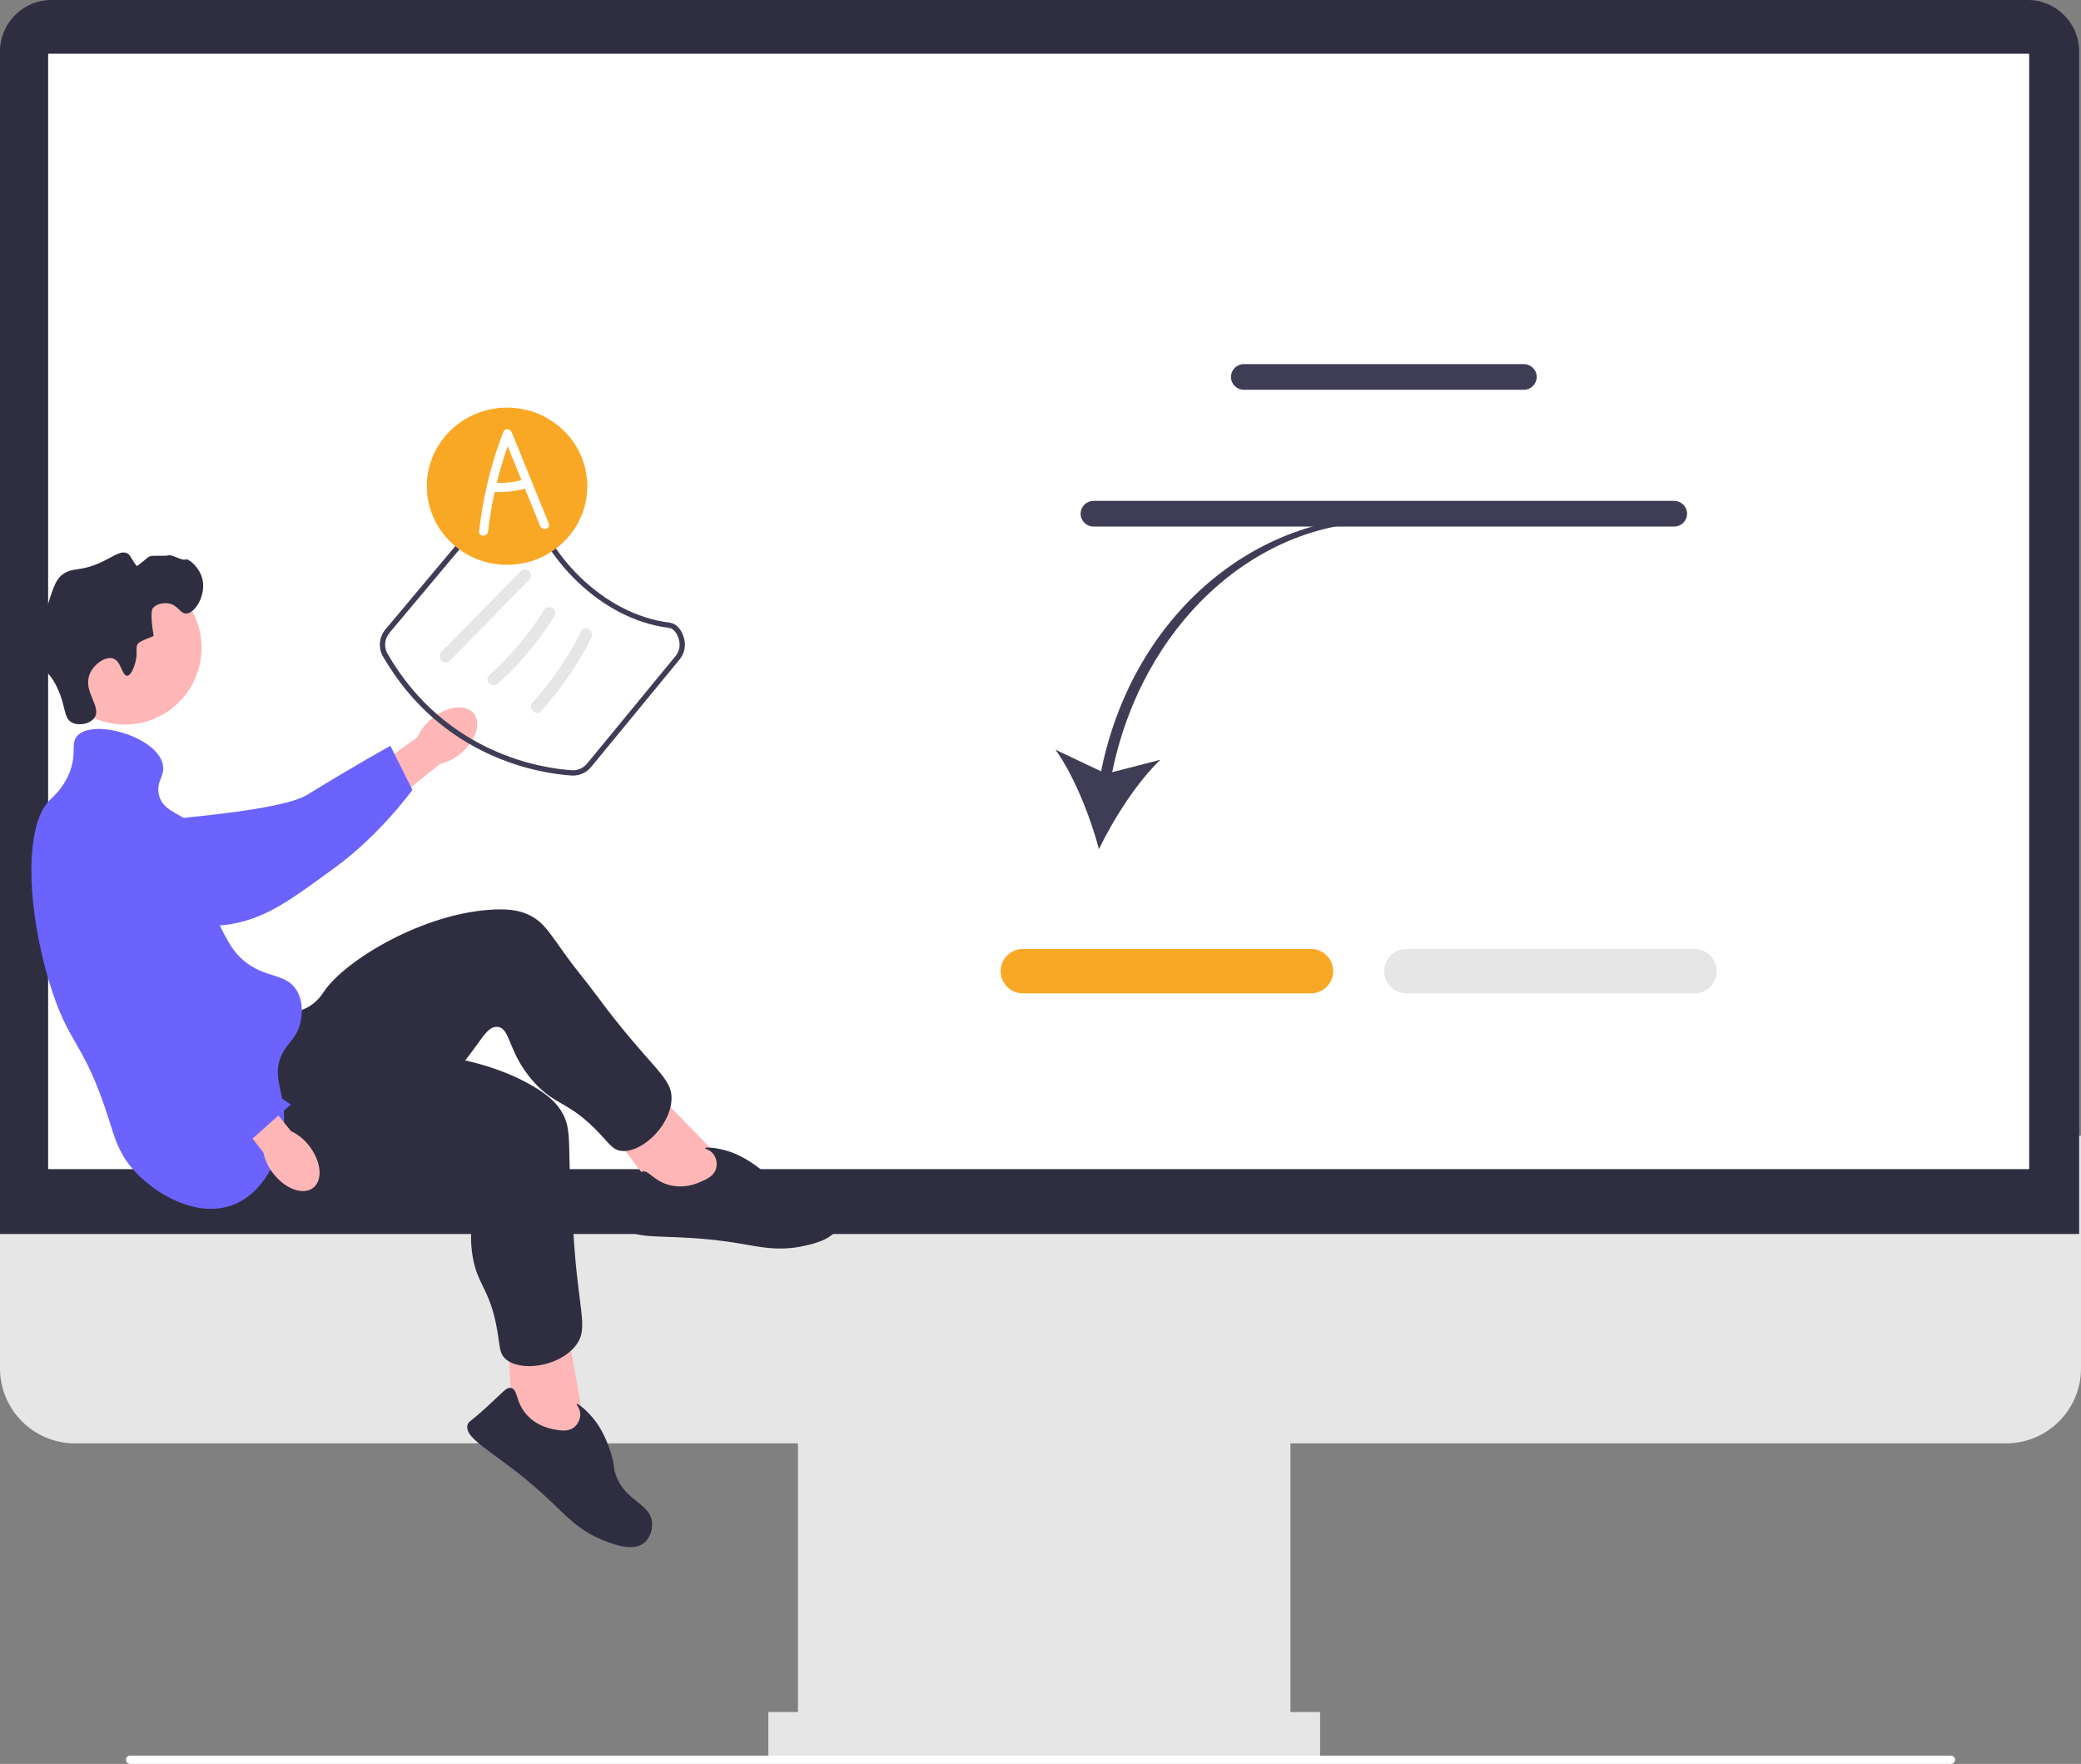 <svg width="328" height="278" viewBox="0 0 328 278" fill="none" xmlns="http://www.w3.org/2000/svg">
<rect x="0" y="0" width="328" height="278" fill="#808080" stroke="none"/>
<g clip-path="url(#clip0_371_659)">
<path d="M316.194 227.479H11.806C5.296 227.479 0 222.179 0 215.665V179.004H328V215.665C328 222.179 322.704 227.479 316.194 227.479Z" fill="#E6E6E6"/>
<path d="M203.395 221.346H125.772V276.829H203.395V221.346Z" fill="#E6E6E6"/>
<path d="M208.064 269.821H121.103V276.829H208.064V269.821Z" fill="#E6E6E6"/>
<path d="M327.708 194.481H0V8.107C0 3.637 3.635 0 8.102 0H319.606C324.074 0 327.708 3.637 327.708 8.107V194.481Z" fill="#2F2E41"/>
<path d="M319.829 8.469H7.587V184.261H319.829V8.469Z" fill="white"/>
<path d="M68.056 113.245C70.446 111.269 73.402 110.901 74.659 112.424C75.915 113.946 74.996 116.781 72.605 118.757C71.661 119.56 70.539 120.125 69.332 120.404L59.1 128.649L55.336 123.762L65.822 116.153C66.324 115.019 67.09 114.022 68.056 113.245Z" fill="#FFB6B6"/>
<path d="M8.92 131.847C8.915 131.483 8.918 128.302 11.271 126.292C13.974 123.983 17.788 124.917 19.125 125.245C22.216 126.003 22.469 127.329 25.371 128.692C30.8 131.242 23.998 129.937 27.228 129.119C28.346 128.836 44.434 127.72 48.439 125.253C56.227 120.456 61.534 117.548 61.534 117.548L65.003 124.49C65.003 124.49 59.986 131.47 52.926 136.641C45.684 141.945 42.063 144.597 36.56 145.622C36.087 145.71 24.432 147.701 15.045 140.683C12.904 139.083 8.981 136.15 8.92 131.847Z" fill="#6C63FF"/>
<path d="M19.681 114.19C26.355 114.19 31.766 108.776 31.766 102.097C31.766 95.418 26.355 90.004 19.681 90.004C13.007 90.004 7.596 95.418 7.596 102.097C7.596 108.776 13.007 114.19 19.681 114.19Z" fill="#FFB6B6"/>
<path d="M114.325 183.343L101.879 170.595L95.455 177.301L104.727 189.524L113.925 190.577L114.325 183.343Z" fill="#FFB6B6"/>
<path d="M43.259 159.437C43.987 159.498 46.301 159.961 48.512 158.744C50.021 157.913 50.795 156.678 51.056 156.285C54.299 151.411 66.745 143.812 77.916 143.344C80.445 143.238 82.11 143.531 83.624 144.321C85.77 145.44 86.626 147.044 89.35 150.8C90.839 152.854 92.488 154.79 93.995 156.832C102.821 168.784 106.167 169.722 105.825 173.554C105.446 177.805 100.864 181.839 97.818 181.373C96.571 181.182 96.088 180.314 94.422 178.558C89.536 173.407 87.515 174.358 84.037 170.413C79.975 165.807 80.507 161.987 78.388 161.84C76.424 161.703 75.588 164.961 71.394 169.29C69.474 171.27 68.108 172.179 63.943 175.069C47.727 186.327 47.469 187.118 44.196 188.016C42.764 188.409 32.602 191.197 28.982 186.76C23.317 179.817 36.7 158.892 43.259 159.437Z" fill="#2F2E41"/>
<path d="M110.52 186.224C111.435 185.813 112.506 185.332 112.85 184.226C113.083 183.477 112.949 182.555 112.467 181.917C111.911 181.182 111.089 181.085 111.122 180.954C111.173 180.756 113.118 180.834 115.253 181.589C115.656 181.731 117.481 182.399 119.803 184.213C121.663 185.666 121.413 185.957 122.579 186.795C126.16 189.367 129.518 187.34 131.456 189.752C132.204 190.683 132.523 192.005 132.208 193.074C131.576 195.22 128.503 195.959 126.823 196.34C122.778 197.259 119.716 196.509 116.519 195.97C105.647 194.136 99.538 195.806 98.72 193.285C98.565 192.808 98.817 192.849 99.655 189.348C100.482 185.893 100.455 184.944 101.16 184.667C102.221 184.251 102.933 186.145 105.605 186.794C107.973 187.368 109.927 186.49 110.52 186.224Z" fill="#2F2E41"/>
<path d="M92.198 225.048L89.054 207.506L79.975 209.445L80.788 224.769L87.808 230.808L92.198 225.048Z" fill="#FFB6B6"/>
<path d="M46.81 165.333C47.379 165.792 49.032 167.476 51.545 167.711C53.26 167.872 54.593 167.285 55.03 167.106C60.448 164.896 75.012 165.601 84.517 171.491C86.67 172.825 87.883 174.003 88.692 175.507C89.84 177.639 89.649 179.447 89.794 184.086C89.874 186.623 90.152 189.151 90.254 191.687C90.85 206.536 93.092 209.193 90.659 212.171C87.959 215.476 81.904 216.239 79.645 214.142C78.721 213.284 78.808 212.294 78.415 209.904C77.263 202.897 75.056 202.548 74.392 197.329C73.617 191.235 76.2 188.374 74.529 187.061C72.98 185.844 70.461 188.071 64.561 189.295C61.861 189.855 60.221 189.839 55.153 189.891C35.418 190.094 34.76 190.603 31.548 189.507C30.143 189.028 20.17 185.624 19.664 179.919C18.872 170.991 41.689 161.196 46.81 165.333Z" fill="#2F2E41"/>
<path d="M87.433 225.293C88.422 225.467 89.577 225.671 90.483 224.949C91.095 224.461 91.502 223.622 91.461 222.824C91.414 221.903 90.788 221.361 90.889 221.272C91.042 221.136 92.608 222.293 93.951 224.118C94.204 224.462 95.34 226.04 96.243 228.845C96.967 231.093 96.596 231.194 97.091 232.542C98.611 236.683 102.527 236.893 102.777 239.977C102.873 241.168 102.395 242.441 101.535 243.148C99.808 244.569 96.85 243.453 95.247 242.825C91.384 241.312 89.272 238.971 86.929 236.729C78.961 229.102 72.969 227.051 73.707 224.506C73.847 224.024 74.032 224.199 76.69 221.773C79.314 219.379 79.824 218.579 80.562 218.746C81.673 218.997 81.2 220.965 83.047 223.003C84.684 224.809 86.793 225.181 87.433 225.293Z" fill="#2F2E41"/>
<path d="M21.328 104.409C21.799 102.725 21.208 102.111 21.81 101.355C21.81 101.355 22.053 101.051 24.22 100.23C23.58 96.518 24.059 95.891 24.059 95.891C24.611 95.167 25.716 94.992 26.468 95.087C28.059 95.287 28.341 96.726 29.359 96.694C30.766 96.65 32.453 93.832 31.929 91.39C31.502 89.398 29.66 87.919 29.199 88.176C28.741 88.43 27.093 87.308 26.468 87.533C26.041 87.686 24.033 87.482 23.577 87.694C23.08 87.925 21.655 89.362 21.519 89.181C20.573 87.922 20.593 87.483 20.044 87.211C19.071 86.731 18.013 87.619 16.189 88.497C12.436 90.304 11.337 89.226 9.604 90.747C8.728 91.516 8.259 92.984 7.355 95.891C6.092 99.954 5.46 101.986 6.07 103.927C6.693 105.905 7.609 105.475 8.961 108.266C10.467 111.374 9.948 113.18 11.37 113.891C12.47 114.441 14.237 114.091 14.904 113.088C16.046 111.37 13.094 109.045 14.101 106.337C14.719 104.675 16.626 103.415 17.795 103.766C19.117 104.163 19.215 106.535 20.044 106.498C20.754 106.467 21.247 104.702 21.328 104.409Z" fill="#2F2E41"/>
<path d="M12.174 115.981C14.647 113.206 24.72 116.078 25.665 120.481C26.054 122.292 24.618 123.057 25.023 125.142C25.614 128.192 28.962 127.984 31.447 131.089C34.975 135.496 31.341 139.805 35.302 147.161C36.148 148.733 36.862 150.058 38.354 151.34C41.777 154.282 44.962 153.273 46.706 156.001C48.009 158.041 47.473 160.555 47.348 161.144C46.834 163.559 45.439 164.147 44.457 166.126C42.822 169.419 44.673 171.836 44.778 175.77C44.91 180.691 42.296 187.514 37.069 189.752C31.196 192.267 24.113 188.102 20.686 183.966C18.641 181.499 18.047 179.222 17.153 176.412C13.154 163.855 10.895 164.991 7.837 155.036C4.341 143.657 3.654 130.325 7.837 126.106C8.391 125.547 9.917 124.255 10.889 121.927C12.196 118.796 11.067 117.223 12.174 115.981Z" fill="#6C63FF"/>
<path d="M48.715 180.572C50.632 183.01 50.929 185.976 49.379 187.197C47.828 188.417 45.017 187.431 43.1 184.992C42.32 184.028 41.783 182.892 41.532 181.677L33.539 171.246L37.669 168.093L45.863 178.268C46.984 178.797 47.962 179.587 48.715 180.572Z" fill="#FFB6B6"/>
<path d="M19.44 126.555C19.795 126.476 22.907 125.83 25.354 127.725C28.165 129.902 28.029 133.829 27.981 135.206C27.871 138.388 26.625 138.907 25.883 142.028C24.497 147.867 27.138 153.293 28.597 156.291C29.102 157.329 30.724 160.504 33.954 163.924C40.236 170.575 45.841 174.074 45.841 174.074L39.82 179.43C39.82 179.43 30.228 176.505 23.729 170.644C17.063 164.632 6.811 143.36 4.685 138.178C4.502 137.732 7.095 144.987 12.045 134.359C13.174 131.935 15.243 127.493 19.44 126.555Z" fill="#6C63FF"/>
<path d="M173.551 121.566L166.362 118.158C169.31 122.276 171.851 128.707 173.212 133.825C175.515 129.058 179.228 123.225 182.903 119.741L175.304 121.697C179.986 98.734 197.597 82.249 217.764 82.249L218.049 81.42C196.985 81.42 178.332 97.676 173.551 121.566Z" fill="#3F3D56"/>
<path d="M206.641 156.553H161.216C159.289 156.553 157.721 154.985 157.721 153.057C157.721 151.129 159.289 149.56 161.216 149.56H206.641C208.568 149.56 210.135 151.129 210.135 153.057C210.135 154.985 208.568 156.553 206.641 156.553Z" fill="#F9A826"/>
<path d="M267.085 156.553H221.66C219.733 156.553 218.166 154.985 218.166 153.057C218.166 151.129 219.733 149.56 221.66 149.56H267.085C269.012 149.56 270.58 151.129 270.58 153.057C270.58 154.985 269.012 156.553 267.085 156.553Z" fill="#E6E6E6"/>
<path d="M240.194 61.43H196.038C194.925 61.43 194.019 60.524 194.019 59.41C194.019 58.296 194.925 57.39 196.038 57.39H240.194C241.307 57.39 242.213 58.296 242.213 59.41C242.213 60.524 241.307 61.43 240.194 61.43Z" fill="#3F3D56"/>
<path d="M263.889 82.984H172.344C171.231 82.984 170.325 82.077 170.325 80.963C170.325 79.849 171.231 78.943 172.344 78.943H263.889C265.002 78.943 265.907 79.849 265.907 80.963C265.907 82.077 265.002 82.984 263.889 82.984Z" fill="#3F3D56"/>
<path d="M19.848 277.346C19.848 277.709 20.14 278 20.502 278H307.498C307.86 278 308.152 277.709 308.152 277.346C308.152 276.983 307.86 276.691 307.498 276.691H20.502C20.14 276.691 19.848 276.983 19.848 277.346Z" fill="white"/>
<path d="M90.32 122.234C90.242 122.234 90.164 122.231 90.086 122.226C85.488 121.931 69.752 119.703 60.358 103.449C59.584 102.111 59.737 100.41 60.738 99.216L78.135 78.474C78.846 77.626 79.945 77.137 81.058 77.151C81.827 77.169 83.649 77.363 84.003 78.769C86.093 87.07 94.917 96.83 105.53 98.124C106.606 98.255 107.47 99.215 107.84 100.693C108.13 101.843 107.862 103.029 107.107 103.946L93.17 120.881C92.463 121.741 91.424 122.234 90.32 122.234ZM80.991 77.985C80.141 77.985 79.314 78.366 78.774 79.011L61.377 99.753C60.601 100.678 60.482 101.996 61.08 103.031C70.267 118.926 85.646 121.104 90.14 121.393C91.058 121.455 91.939 121.063 92.526 120.35L106.463 103.415C107.048 102.705 107.255 101.787 107.031 100.896C106.813 100.024 106.277 99.056 105.429 98.952C94.466 97.616 85.351 87.541 83.194 78.972C83.019 78.278 81.967 78.007 81.041 77.986C81.024 77.985 81.008 77.985 80.991 77.985Z" fill="#3F3D56"/>
<path d="M70.901 104.132L83.444 91.335C84.301 90.46 82.958 89.114 82.099 89.99L69.557 102.787C68.699 103.662 70.043 105.008 70.901 104.132Z" fill="#E6E6E6"/>
<path d="M78.471 107.737C81.933 104.633 84.941 101.038 87.404 97.093C88.054 96.052 86.41 95.096 85.762 96.133C83.381 99.947 80.473 103.391 77.127 106.392C76.214 107.211 77.562 108.553 78.471 107.737Z" fill="#E6E6E6"/>
<path d="M85.294 112.054C88.446 108.561 91.128 104.662 93.24 100.456C93.788 99.365 92.149 98.4 91.599 99.496C89.558 103.559 86.995 107.333 83.95 110.709C83.132 111.616 84.472 112.966 85.294 112.054Z" fill="#E6E6E6"/>
<path d="M79.92 89.016C86.904 89.016 92.566 83.47 92.566 76.628C92.566 69.787 86.904 64.241 79.92 64.241C72.936 64.241 67.275 69.787 67.275 76.628C67.275 83.47 72.936 89.016 79.92 89.016Z" fill="#F9A826"/>
<path d="M86.5 82.504C84.555 77.72 82.61 72.935 80.666 68.15C80.397 67.489 79.556 67.466 79.293 68.15C77.372 73.166 76.116 78.401 75.513 83.738C75.41 84.647 76.834 84.64 76.936 83.738C77.172 81.65 77.522 79.577 77.973 77.526C79.575 77.61 81.191 77.43 82.737 77.002C83.534 78.962 84.331 80.922 85.128 82.883C85.468 83.721 86.846 83.354 86.5 82.504ZM78.295 76.118C78.775 74.155 79.349 72.215 80.016 70.306L82.197 75.672C80.919 76.007 79.613 76.157 78.295 76.118Z" fill="white"/>
</g>
<defs>
<clipPath id="clip0_371_659">
<rect width="328" height="278" fill="white"/>
</clipPath>
</defs>
</svg>
